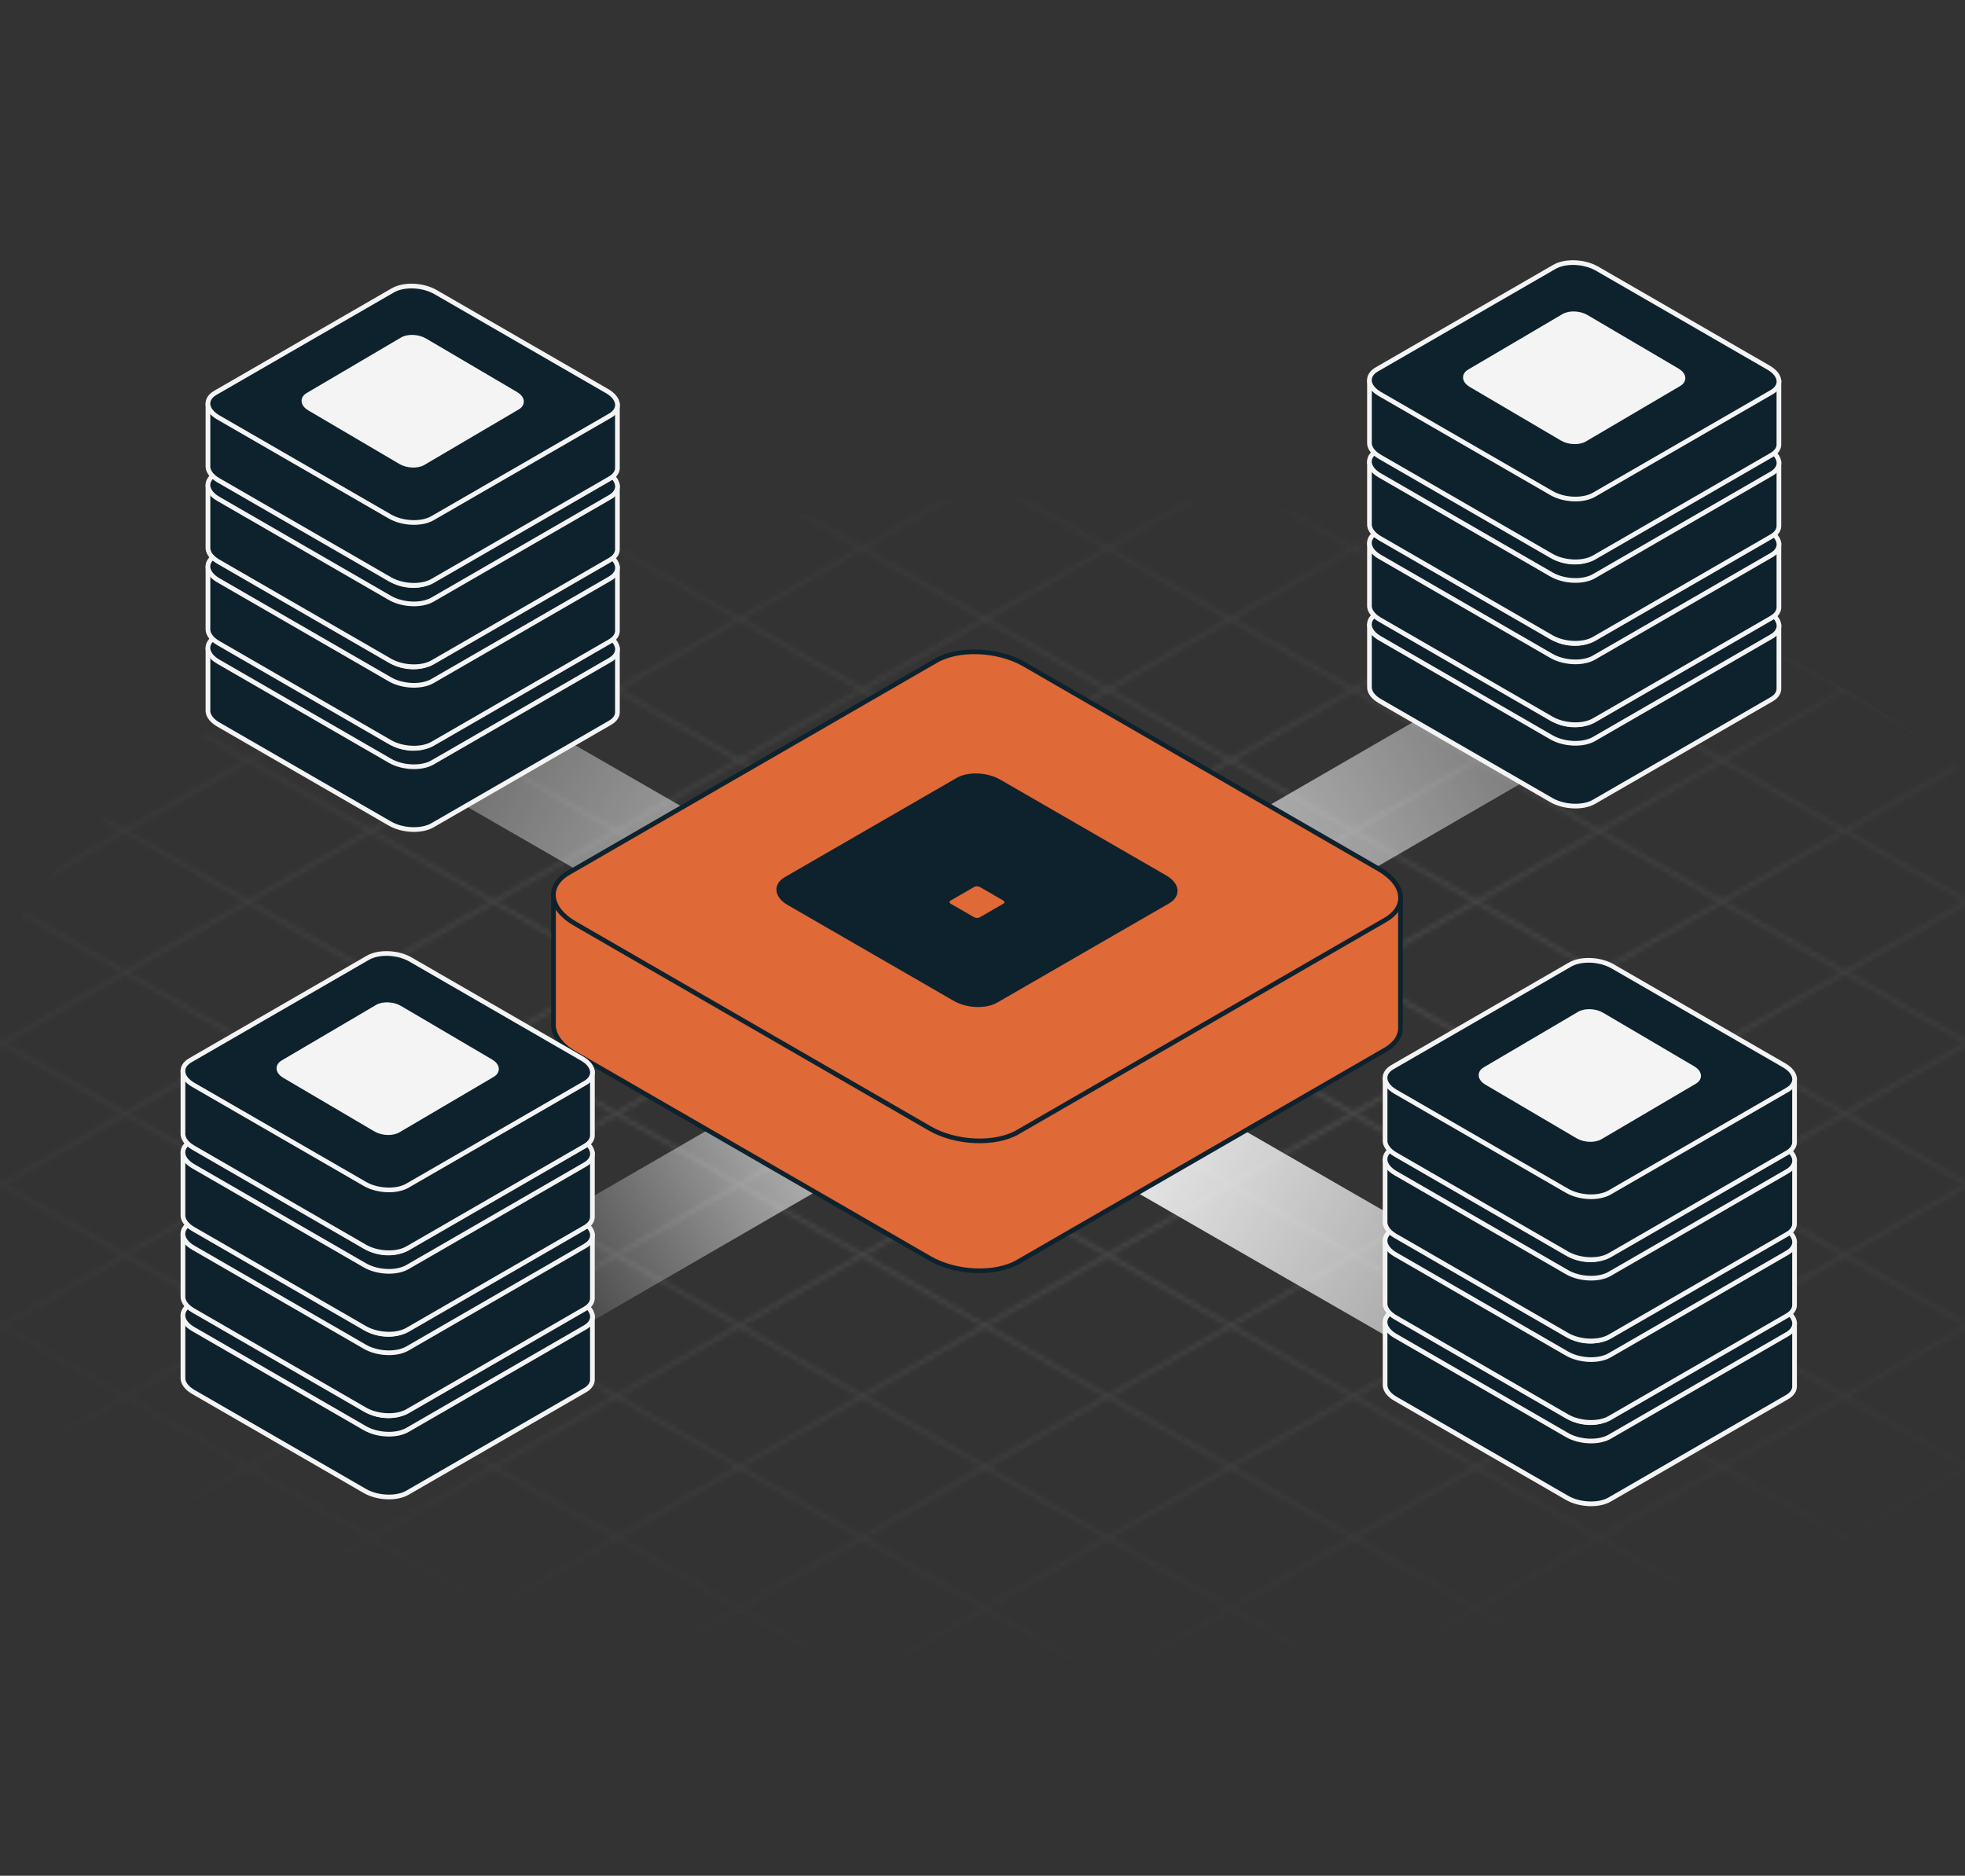 <svg width="419" height="400" viewBox="0 0 419 400" fill="none" xmlns="http://www.w3.org/2000/svg">
<rect x="0" y="0" width="419" height="400" fill="#333333" stroke="none"/>
<g clip-path="url(#clip0_741_79131)">
<mask id="mask0_741_79131" style="mask-type:alpha" maskUnits="userSpaceOnUse" x="-340" y="-79" width="1101" height="634">
<g opacity="0.2">
<mask id="path-1-inside-1_741_79131" fill="white">
<path d="M210.002 -78.715L759.511 237.502L210.002 553.718L-339.507 237.502L210.002 -78.715ZM210.002 -79L-340 237.502L210.002 554.003L760.003 237.502L210.002 -79Z"/>
</mask>
<path d="M210.002 -78.715L210.5 -79.582L210.002 -79.868L209.503 -79.582L210.002 -78.715ZM759.511 237.502L760.01 238.368L761.516 237.502L760.01 236.635L759.511 237.502ZM210.002 553.718L209.503 554.585L210.002 554.872L210.5 554.585L210.002 553.718ZM-339.507 237.502L-340.006 236.635L-341.512 237.502L-340.006 238.368L-339.507 237.502ZM210.002 -79L210.5 -79.867L210.002 -80.154L209.503 -79.867L210.002 -79ZM-340 237.502L-340.499 236.635L-342.005 237.502L-340.499 238.368L-340 237.502ZM210.002 554.003L209.503 554.87L210.002 555.157L210.5 554.87L210.002 554.003ZM760.003 237.502L760.502 238.368L762.008 237.502L760.502 236.635L760.003 237.502ZM209.503 -77.848L759.012 238.368L760.01 236.635L210.5 -79.582L209.503 -77.848ZM759.012 236.635L209.503 552.851L210.5 554.585L760.01 238.368L759.012 236.635ZM210.5 552.851L-339.009 236.635L-340.006 238.368L209.503 554.585L210.5 552.851ZM-339.009 238.368L210.5 -77.848L209.503 -79.582L-340.006 236.635L-339.009 238.368ZM209.503 -79.867L-340.499 236.635L-339.501 238.368L210.5 -78.133L209.503 -79.867ZM-340.499 238.368L209.503 554.87L210.5 553.136L-339.501 236.635L-340.499 238.368ZM210.5 554.87L760.502 238.368L759.505 236.635L209.503 553.136L210.5 554.87ZM760.502 236.635L210.5 -79.867L209.503 -78.133L759.505 238.368L760.502 236.635Z" fill="#536269" mask="url(#path-1-inside-1_741_79131)"/>
<path d="M183.809 538.929L733.81 222.43" stroke="#536269" stroke-width="0.76" stroke-miterlimit="10"/>
<path d="M157.619 523.857L707.62 207.358" stroke="#536269" stroke-width="0.76" stroke-miterlimit="10"/>
<path d="M131.429 508.785L681.431 192.287" stroke="#536269" stroke-width="0.76" stroke-miterlimit="10"/>
<path d="M105.239 493.716L655.238 177.215" stroke="#536269" stroke-width="0.76" stroke-miterlimit="10"/>
<path d="M79.049 478.645L629.048 162.143" stroke="#536269" stroke-width="0.76" stroke-miterlimit="10"/>
<path d="M52.856 463.573L602.858 147.072" stroke="#536269" stroke-width="0.76" stroke-miterlimit="10"/>
<path d="M26.667 448.502L576.668 132" stroke="#536269" stroke-width="0.76" stroke-miterlimit="10"/>
<path d="M0.477 433.43L550.475 116.928" stroke="#536269" stroke-width="0.76" stroke-miterlimit="10"/>
<path d="M-25.713 418.358L524.285 101.857" stroke="#536269" stroke-width="0.76" stroke-miterlimit="10"/>
<path d="M-51.906 403.287L498.096 86.785" stroke="#536269" stroke-width="0.76" stroke-miterlimit="10"/>
<path d="M-78.096 388.215L471.906 71.713" stroke="#536269" stroke-width="0.76" stroke-miterlimit="10"/>
<path d="M-104.285 373.143L445.716 56.642" stroke="#536269" stroke-width="0.76" stroke-miterlimit="10"/>
<path d="M-130.475 358.072L419.523 41.57" stroke="#536269" stroke-width="0.76" stroke-miterlimit="10"/>
<path d="M-156.665 343L393.333 26.502" stroke="#536269" stroke-width="0.76" stroke-miterlimit="10"/>
<path d="M-182.858 327.928L367.143 11.43" stroke="#536269" stroke-width="0.76" stroke-miterlimit="10"/>
<path d="M-209.048 312.857L340.954 -3.642" stroke="#536269" stroke-width="0.76" stroke-miterlimit="10"/>
<path d="M-235.238 297.785L314.764 -18.713" stroke="#536269" stroke-width="0.76" stroke-miterlimit="10"/>
<path d="M-261.427 282.713L288.571 -33.785" stroke="#536269" stroke-width="0.76" stroke-miterlimit="10"/>
<path d="M-287.62 267.645L262.381 -48.857" stroke="#536269" stroke-width="0.76" stroke-miterlimit="10"/>
<path d="M-313.81 252.573L236.191 -63.928" stroke="#536269" stroke-width="0.76" stroke-miterlimit="10"/>
<path d="M183.809 -63.928L733.81 252.573" stroke="#536269" stroke-width="0.76" stroke-miterlimit="10"/>
<path d="M157.619 -48.857L707.62 267.645" stroke="#536269" stroke-width="0.76" stroke-miterlimit="10"/>
<path d="M131.429 -33.785L681.431 282.713" stroke="#536269" stroke-width="0.76" stroke-miterlimit="10"/>
<path d="M105.239 -18.713L655.238 297.785" stroke="#536269" stroke-width="0.76" stroke-miterlimit="10"/>
<path d="M79.049 -3.642L629.048 312.857" stroke="#536269" stroke-width="0.76" stroke-miterlimit="10"/>
<path d="M52.856 11.43L602.858 327.928" stroke="#536269" stroke-width="0.76" stroke-miterlimit="10"/>
<path d="M26.667 26.502L576.668 343" stroke="#536269" stroke-width="0.76" stroke-miterlimit="10"/>
<path d="M0.477 41.57L550.475 358.072" stroke="#536269" stroke-width="0.76" stroke-miterlimit="10"/>
<path d="M-25.713 56.642L524.285 373.143" stroke="#536269" stroke-width="0.76" stroke-miterlimit="10"/>
<path d="M-51.906 71.713L498.096 388.215" stroke="#536269" stroke-width="0.76" stroke-miterlimit="10"/>
<path d="M-78.096 86.785L471.906 403.287" stroke="#536269" stroke-width="0.76" stroke-miterlimit="10"/>
<path d="M-104.285 101.857L445.716 418.358" stroke="#536269" stroke-width="0.76" stroke-miterlimit="10"/>
<path d="M-130.475 116.928L419.523 433.43" stroke="#536269" stroke-width="0.76" stroke-miterlimit="10"/>
<path d="M-156.665 132L393.333 448.502" stroke="#536269" stroke-width="0.76" stroke-miterlimit="10"/>
<path d="M-182.858 147.072L367.143 463.573" stroke="#536269" stroke-width="0.76" stroke-miterlimit="10"/>
<path d="M-209.048 162.143L340.954 478.645" stroke="#536269" stroke-width="0.76" stroke-miterlimit="10"/>
<path d="M-235.238 177.215L314.764 493.716" stroke="#536269" stroke-width="0.76" stroke-miterlimit="10"/>
<path d="M-261.427 192.287L288.571 508.785" stroke="#536269" stroke-width="0.76" stroke-miterlimit="10"/>
<path d="M-287.62 207.358L262.381 523.857" stroke="#536269" stroke-width="0.76" stroke-miterlimit="10"/>
<path d="M-313.81 222.43L236.191 538.929" stroke="#536269" stroke-width="0.76" stroke-miterlimit="10"/>
</g>
</mask>
<g mask="url(#mask0_741_79131)">
<ellipse cx="226" cy="249" rx="239" ry="143" fill="url(#paint0_radial_741_79131)"/>
</g>
<path d="M342.883 312.136L72.55 156.469L89.5 139.833L359.833 295.5L342.883 312.136Z" fill="url(#paint1_linear_741_79131)"/>
<path d="M353.5 150.167L79.167 309L53.167 297.5L331 136.833L353.5 150.167Z" fill="url(#paint2_linear_741_79131)"/>
<path d="M292.011 146.371V133.298L321.324 133.282L331.456 127.432C333.782 126.09 337.843 126.257 340.528 127.808L349.981 133.265L379.319 133.249V146.693C379.384 147.601 378.878 148.479 377.76 149.124L339.874 170.997C337.548 172.34 333.487 172.172 330.802 170.622L294.219 149.5C292.67 148.606 291.922 147.447 292.009 146.369L292.011 146.371Z" fill="#0D222D" stroke="#F4F4F4" stroke-linejoin="round"/>
<path d="M339.877 157.602L377.763 135.729C380.089 134.387 379.797 132.042 377.112 130.491L340.528 109.372C337.843 107.821 333.782 107.653 331.456 108.996L293.57 130.869C291.244 132.212 291.536 134.557 294.222 136.108L330.805 157.229C333.49 158.78 337.551 158.948 339.877 157.605V157.602Z" fill="#0D222D" stroke="#F4F4F4" stroke-linejoin="round"/>
<path d="M339.188 153.804L371.866 134.765C373.873 133.594 373.619 131.554 371.303 130.208L339.751 111.827C337.435 110.475 333.929 110.33 331.927 111.5L299.249 130.539C297.242 131.71 297.496 133.75 299.812 135.097L331.364 153.477C333.68 154.829 337.186 154.975 339.188 153.804Z" fill="#0D222D" stroke="#F4F4F4" stroke-linejoin="round"/>
<path d="M292.011 129.008V115.935L321.324 115.918L331.456 110.069C333.782 108.726 337.843 108.894 340.528 110.445L349.981 115.902L379.319 115.886V129.329C379.384 130.237 378.878 131.115 377.76 131.761L339.874 153.634C337.548 154.977 333.487 154.809 330.802 153.258L294.219 132.137C292.67 131.242 291.922 130.083 292.009 129.005L292.011 129.008Z" fill="#0D222D" stroke="#F4F4F4" stroke-linejoin="round"/>
<path d="M339.877 140.239L377.763 118.366C380.089 117.024 379.797 114.679 377.112 113.128L340.528 92.009C337.843 90.458 333.782 90.29 331.456 91.633L293.57 113.506C291.244 114.849 291.536 117.194 294.222 118.745L330.805 139.866C333.49 141.417 337.551 141.585 339.877 140.242V140.239Z" fill="#0D222D" stroke="#F4F4F4" stroke-linejoin="round"/>
<path d="M339.188 136.441L371.866 117.402C373.873 116.231 373.619 114.191 371.303 112.844L339.751 94.464C337.435 93.112 333.929 92.967 331.927 94.137L299.249 113.176C297.242 114.347 297.496 116.387 299.812 117.734L331.364 136.114C333.68 137.466 337.186 137.611 339.188 136.441Z" fill="#0D222D" stroke="#F4F4F4" stroke-linejoin="round"/>
<path d="M292.011 111.645V98.572L321.324 98.555L331.456 92.706C333.782 91.363 337.843 91.531 340.528 93.082L349.981 98.539L379.319 98.523V111.966C379.384 112.874 378.878 113.752 377.76 114.398L339.874 136.271C337.548 137.613 333.487 137.446 330.802 135.895L294.219 114.773C292.67 113.879 291.922 112.72 292.009 111.642L292.011 111.645Z" fill="#0D222D" stroke="#F4F4F4" stroke-linejoin="round"/>
<path d="M339.877 122.876L377.763 101.003C380.089 99.66 379.797 97.315 377.112 95.764L340.528 74.645C337.843 73.095 333.782 72.927 331.456 74.27L293.57 96.143C291.244 97.485 291.536 99.831 294.222 101.381L330.805 122.503C333.49 124.054 337.551 124.221 339.877 122.879V122.876Z" fill="#0D222D" stroke="#F4F4F4" stroke-linejoin="round"/>
<path d="M339.188 119.078L371.866 100.039C373.873 98.868 373.619 96.828 371.303 95.481L339.751 77.101C337.435 75.749 333.929 75.603 331.927 76.774L299.249 95.813C297.242 96.984 297.496 99.024 299.812 100.371L331.364 118.751C333.68 120.103 337.186 120.248 339.188 119.078Z" fill="#0D222D" stroke="#F4F4F4" stroke-linejoin="round"/>
<path d="M292.011 94.282V81.209L321.324 81.192L331.456 75.343C333.782 74 337.843 74.168 340.528 75.719L349.981 81.176L379.319 81.16V94.603C379.384 95.511 378.878 96.389 377.76 97.035L339.874 118.908C337.548 120.25 333.487 120.083 330.802 118.532L294.219 97.41C292.67 96.516 291.922 95.357 292.009 94.279L292.011 94.282Z" fill="#0D222D" stroke="#F4F4F4" stroke-linejoin="round"/>
<path d="M339.877 105.513L377.763 83.64C380.089 82.297 379.797 79.952 377.112 78.401L340.528 57.282C337.843 55.732 333.782 55.564 331.456 56.907L293.57 78.78C291.244 80.122 291.536 82.467 294.222 84.018L330.805 105.14C333.49 106.691 337.551 106.858 339.877 105.515V105.513Z" fill="#0D222D" stroke="#F4F4F4" stroke-linejoin="round"/>
<path d="M337.903 93.717L358.031 81.877C359.267 81.148 359.11 79.88 357.684 79.042L338.249 67.612C336.823 66.771 334.664 66.68 333.431 67.409L313.303 79.249C312.067 79.977 312.223 81.245 313.649 82.083L333.084 93.513C334.51 94.354 336.67 94.445 337.903 93.717Z" fill="#F4F4F4" stroke="#F4F4F4" stroke-linejoin="round"/>
<path d="M44.345 151.371V138.298L73.658 138.282L83.789 132.432C86.115 131.09 90.176 131.257 92.862 132.808L102.315 138.265L131.652 138.249V151.693C131.717 152.601 131.212 153.479 130.093 154.124L92.208 175.997C89.882 177.34 85.821 177.172 83.135 175.622L46.552 154.5C45.004 153.606 44.255 152.447 44.342 151.369L44.345 151.371Z" fill="#0D222D" stroke="#F4F4F4" stroke-linejoin="round"/>
<path d="M92.211 162.602L130.096 140.729C132.422 139.387 132.131 137.042 129.445 135.491L92.862 114.372C90.176 112.821 86.116 112.653 83.79 113.996L45.904 135.869C43.578 137.212 43.869 139.557 46.555 141.108L83.138 162.229C85.824 163.78 89.885 163.948 92.211 162.605V162.602Z" fill="#0D222D" stroke="#F4F4F4" stroke-linejoin="round"/>
<path d="M91.521 158.804L124.2 139.765C126.207 138.594 125.953 136.554 123.637 135.208L92.084 116.827C89.769 115.475 86.263 115.33 84.261 116.5L51.582 135.539C49.575 136.71 49.83 138.75 52.145 140.097L83.698 158.477C86.014 159.829 89.519 159.975 91.521 158.804Z" fill="#0D222D" stroke="#F4F4F4" stroke-linejoin="round"/>
<path d="M44.345 134.008V120.935L73.658 120.918L83.789 115.069C86.115 113.726 90.176 113.894 92.862 115.445L102.315 120.902L131.652 120.886V134.329C131.717 135.237 131.212 136.115 130.093 136.761L92.208 158.634C89.882 159.977 85.821 159.809 83.135 158.258L46.552 137.137C45.004 136.242 44.255 135.083 44.342 134.005L44.345 134.008Z" fill="#0D222D" stroke="#F4F4F4" stroke-linejoin="round"/>
<path d="M92.211 145.239L130.096 123.366C132.422 122.024 132.131 119.679 129.445 118.128L92.862 97.009C90.176 95.458 86.116 95.29 83.79 96.633L45.904 118.506C43.578 119.849 43.869 122.194 46.555 123.745L83.138 144.866C85.824 146.417 89.885 146.585 92.211 145.242V145.239Z" fill="#0D222D" stroke="#F4F4F4" stroke-linejoin="round"/>
<path d="M91.521 141.441L124.2 122.402C126.207 121.231 125.953 119.191 123.637 117.844L92.084 99.464C89.769 98.112 86.263 97.967 84.261 99.137L51.582 118.176C49.575 119.347 49.83 121.387 52.145 122.734L83.698 141.114C86.014 142.466 89.519 142.611 91.521 141.441Z" fill="#0D222D" stroke="#F4F4F4" stroke-linejoin="round"/>
<path d="M44.345 116.645V103.572L73.658 103.555L83.789 97.706C86.115 96.363 90.176 96.531 92.862 98.082L102.315 103.539L131.652 103.523V116.966C131.717 117.874 131.212 118.752 130.093 119.398L92.208 141.271C89.882 142.613 85.821 142.446 83.135 140.895L46.552 119.773C45.004 118.879 44.255 117.72 44.342 116.642L44.345 116.645Z" fill="#0D222D" stroke="#F4F4F4" stroke-linejoin="round"/>
<path d="M92.211 127.876L130.096 106.003C132.422 104.66 132.131 102.315 129.445 100.764L92.862 79.645C90.176 78.095 86.116 77.927 83.79 79.27L45.904 101.143C43.578 102.485 43.869 104.83 46.555 106.381L83.138 127.503C85.824 129.054 89.885 129.221 92.211 127.879V127.876Z" fill="#0D222D" stroke="#F4F4F4" stroke-linejoin="round"/>
<path d="M91.521 124.078L124.2 105.039C126.207 103.868 125.953 101.828 123.637 100.481L92.084 82.101C89.769 80.749 86.263 80.603 84.261 81.774L51.582 100.813C49.575 101.984 49.83 104.024 52.145 105.371L83.698 123.751C86.014 125.103 89.519 125.248 91.521 124.078Z" fill="#0D222D" stroke="#F4F4F4" stroke-linejoin="round"/>
<path d="M44.345 99.282V86.209L73.658 86.192L83.789 80.343C86.115 79 90.176 79.168 92.861 80.719L102.315 86.176L131.652 86.16V99.603C131.717 100.511 131.212 101.389 130.093 102.035L92.208 123.908C89.882 125.25 85.821 125.083 83.135 123.532L46.552 102.41C45.004 101.516 44.255 100.357 44.342 99.279L44.345 99.282Z" fill="#0D222D" stroke="#F4F4F4" stroke-linejoin="round"/>
<path d="M92.21 110.513L130.096 88.64C132.422 87.297 132.131 84.952 129.445 83.401L92.862 62.282C90.176 60.732 86.116 60.564 83.789 61.907L45.904 83.78C43.578 85.122 43.869 87.467 46.555 89.018L83.138 110.14C85.824 111.691 89.884 111.858 92.21 110.515V110.513Z" fill="#0D222D" stroke="#F4F4F4" stroke-linejoin="round"/>
<path d="M90.236 98.717L110.364 86.877C111.6 86.148 111.444 84.88 110.017 84.042L90.583 72.612C89.156 71.771 86.997 71.68 85.764 72.409L65.636 84.249C64.4 84.977 64.556 86.245 65.983 87.083L85.417 98.513C86.844 99.354 89.003 99.445 90.236 98.717Z" fill="#F4F4F4" stroke="#F4F4F4" stroke-linejoin="round"/>
<path d="M118.024 218.186V191.144L178.658 191.11L199.614 179.011C204.426 176.234 212.826 176.58 218.38 179.788L237.934 191.077L298.619 191.043V218.851C298.753 220.729 297.708 222.545 295.394 223.881L217.028 269.124C212.216 271.902 203.817 271.555 198.262 268.348L122.589 224.657C119.387 222.808 117.839 220.41 118.018 218.18L118.024 218.186Z" fill="#E06938" stroke="#0D222D" stroke-linejoin="round"/>
<path d="M217.034 241.417L295.4 196.173C300.212 193.396 299.608 188.545 294.053 185.337L218.381 141.653C212.826 138.445 204.426 138.098 199.615 140.876L121.248 186.12C116.437 188.897 117.04 193.748 122.595 196.955L198.268 240.646C203.823 243.853 212.222 244.2 217.034 241.422V241.417Z" fill="#E06938" stroke="#0D222D" stroke-linejoin="round"/>
<path d="M212.395 213.369L249.067 192.194C251.319 190.892 251.034 188.623 248.435 187.126L213.027 166.683C210.428 165.18 206.494 165.018 204.247 166.32L167.576 187.495C165.324 188.797 165.609 191.066 168.208 192.563L203.616 213.006C206.215 214.509 210.149 214.671 212.395 213.369Z" fill="#0D222D" stroke="#0D222D" stroke-linejoin="round"/>
<path d="M208.886 195.637L213.96 192.708C214.273 192.529 214.234 192.216 213.871 192.004L208.97 189.176C208.612 188.97 208.064 188.947 207.757 189.126L202.683 192.054C202.37 192.233 202.409 192.546 202.772 192.753L207.673 195.581C208.031 195.787 208.579 195.81 208.886 195.631V195.637Z" fill="#E06938"/>
<path d="M295.345 295.162V282.088L324.658 282.072L334.789 276.223C337.115 274.88 341.176 275.048 343.862 276.599L353.315 282.056L382.652 282.04V295.483C382.717 296.391 382.212 297.269 381.093 297.915L343.208 319.788C340.882 321.13 336.821 320.963 334.135 319.412L297.552 298.29C296.004 297.396 295.256 296.237 295.342 295.159L295.345 295.162Z" fill="#0D222D" stroke="#F4F4F4" stroke-linejoin="round"/>
<path d="M343.211 306.393L381.096 284.52C383.423 283.177 383.131 280.832 380.445 279.281L343.862 258.162C341.176 256.611 337.116 256.444 334.79 257.787L296.904 279.66C294.578 281.002 294.87 283.347 297.555 284.898L334.138 306.02C336.824 307.571 340.885 307.738 343.211 306.395V306.393Z" fill="#0D222D" stroke="#F4F4F4" stroke-linejoin="round"/>
<path d="M342.522 302.594L375.2 283.555C377.207 282.385 376.953 280.345 374.637 278.998L343.084 260.617C340.769 259.266 337.263 259.12 335.261 260.291L302.583 279.33C300.576 280.5 300.83 282.54 303.145 283.887L334.698 302.268C337.014 303.619 340.52 303.765 342.522 302.594Z" fill="#0D222D" stroke="#F4F4F4" stroke-linejoin="round"/>
<path d="M295.345 277.799V264.725L324.658 264.709L334.789 258.86C337.115 257.517 341.176 257.684 343.862 259.235L353.315 264.693L382.652 264.676V278.12C382.717 279.028 382.212 279.906 381.093 280.552L343.208 302.424C340.882 303.767 336.821 303.6 334.135 302.049L297.552 280.927C296.004 280.033 295.256 278.874 295.342 277.796L295.345 277.799Z" fill="#0D222D" stroke="#F4F4F4" stroke-linejoin="round"/>
<path d="M343.211 289.029L381.096 267.157C383.423 265.814 383.131 263.469 380.445 261.918L343.862 240.799C341.176 239.248 337.116 239.081 334.79 240.423L296.904 262.296C294.578 263.639 294.87 265.984 297.555 267.535L334.138 288.657C336.824 290.207 340.885 290.375 343.211 289.032V289.029Z" fill="#0D222D" stroke="#F4F4F4" stroke-linejoin="round"/>
<path d="M342.522 285.231L375.2 266.192C377.207 265.022 376.953 262.982 374.637 261.635L343.084 243.254C340.769 241.903 337.263 241.757 335.261 242.928L302.583 261.967C300.576 263.137 300.83 265.177 303.145 266.524L334.698 284.905C337.014 286.256 340.52 286.402 342.522 285.231Z" fill="#0D222D" stroke="#F4F4F4" stroke-linejoin="round"/>
<path d="M295.345 260.435V247.362L324.658 247.346L334.789 241.497C337.115 240.154 341.176 240.321 343.862 241.872L353.315 247.33L382.652 247.313V260.757C382.717 261.665 382.212 262.543 381.093 263.188L343.208 285.061C340.882 286.404 336.821 286.237 334.135 284.686L297.552 263.564C296.004 262.67 295.256 261.511 295.342 260.433L295.345 260.435Z" fill="#0D222D" stroke="#F4F4F4" stroke-linejoin="round"/>
<path d="M343.211 271.666L381.096 249.794C383.423 248.451 383.131 246.106 380.445 244.555L343.862 223.436C341.176 221.885 337.116 221.718 334.79 223.06L296.904 244.933C294.578 246.276 294.87 248.621 297.555 250.172L334.138 271.294C336.824 272.844 340.885 273.012 343.211 271.669V271.666Z" fill="#0D222D" stroke="#F4F4F4" stroke-linejoin="round"/>
<path d="M342.522 267.868L375.2 248.829C377.207 247.658 376.953 245.618 374.637 244.272L343.084 225.891C340.769 224.54 337.263 224.394 335.261 225.565L302.583 244.603C300.576 245.774 300.83 247.814 303.145 249.161L334.698 267.541C337.014 268.893 340.52 269.039 342.522 267.868Z" fill="#0D222D" stroke="#F4F4F4" stroke-linejoin="round"/>
<path d="M295.345 243.072V229.999L324.658 229.983L334.789 224.133C337.115 222.791 341.176 222.958 343.861 224.509L353.315 229.966L382.652 229.95V243.394C382.717 244.301 382.212 245.179 381.093 245.825L343.208 267.698C340.881 269.041 336.821 268.873 334.135 267.322L297.552 246.201C296.004 245.306 295.255 244.147 295.342 243.069L295.345 243.072Z" fill="#0D222D" stroke="#F4F4F4" stroke-linejoin="round"/>
<path d="M343.211 254.303L381.096 232.431C383.422 231.088 383.131 228.743 380.445 227.192L343.862 206.073C341.176 204.522 337.116 204.355 334.789 205.697L296.904 227.57C294.578 228.913 294.869 231.258 297.555 232.809L334.138 253.93C336.824 255.481 340.884 255.649 343.211 254.306V254.303Z" fill="#0D222D" stroke="#F4F4F4" stroke-linejoin="round"/>
<path d="M341.236 242.507L361.364 230.667C362.6 229.939 362.444 228.67 361.017 227.833L341.583 216.402C340.157 215.561 337.997 215.471 336.764 216.199L316.636 228.039C315.4 228.767 315.557 230.036 316.983 230.873L336.417 242.304C337.844 243.144 340.003 243.235 341.236 242.507Z" fill="#F4F4F4" stroke="#F4F4F4" stroke-linejoin="round"/>
<path d="M39.011 293.705V280.631L68.324 280.615L78.456 274.766C80.782 273.423 84.843 273.59 87.528 275.141L96.981 280.599L126.319 280.582V294.026C126.384 294.934 125.878 295.812 124.76 296.458L86.874 318.33C84.548 319.673 80.487 319.506 77.802 317.955L41.218 296.833C39.67 295.939 38.922 294.78 39.008 293.702L39.011 293.705Z" fill="#0D222D" stroke="#F4F4F4" stroke-linejoin="round"/>
<path d="M86.877 304.935L124.763 283.063C127.089 281.72 126.797 279.375 124.112 277.824L87.528 256.705C84.843 255.154 80.782 254.987 78.456 256.329L40.57 278.202C38.244 279.545 38.536 281.89 41.221 283.441L77.805 304.563C80.49 306.113 84.551 306.281 86.877 304.938V304.935Z" fill="#0D222D" stroke="#F4F4F4" stroke-linejoin="round"/>
<path d="M86.188 301.137L118.866 282.098C120.873 280.928 120.619 278.888 118.303 277.541L86.751 259.16C84.435 257.809 80.929 257.663 78.927 258.834L46.249 277.873C44.242 279.043 44.496 281.083 46.812 282.43L78.365 300.811C80.68 302.162 84.186 302.308 86.188 301.137Z" fill="#0D222D" stroke="#F4F4F4" stroke-linejoin="round"/>
<path d="M39.011 276.341V263.268L68.324 263.252L78.456 257.403C80.782 256.06 84.843 256.227 87.528 257.778L96.981 263.236L126.319 263.219V276.663C126.384 277.571 125.878 278.449 124.76 279.094L86.874 300.967C84.548 302.31 80.487 302.143 77.802 300.592L41.218 279.47C39.67 278.576 38.922 277.417 39.008 276.339L39.011 276.341Z" fill="#0D222D" stroke="#F4F4F4" stroke-linejoin="round"/>
<path d="M86.877 287.572L124.763 265.7C127.089 264.357 126.797 262.012 124.112 260.461L87.528 239.342C84.843 237.791 80.782 237.624 78.456 238.966L40.57 260.839C38.244 262.182 38.536 264.527 41.221 266.078L77.805 287.2C80.49 288.75 84.551 288.918 86.877 287.575V287.572Z" fill="#0D222D" stroke="#F4F4F4" stroke-linejoin="round"/>
<path d="M86.188 283.774L118.866 264.735C120.873 263.565 120.619 261.525 118.303 260.178L86.751 241.797C84.435 240.446 80.929 240.3 78.927 241.471L46.249 260.51C44.242 261.68 44.496 263.72 46.812 265.067L78.365 283.448C80.68 284.799 84.186 284.945 86.188 283.774Z" fill="#0D222D" stroke="#F4F4F4" stroke-linejoin="round"/>
<path d="M39.011 258.978V245.905L68.324 245.889L78.456 240.039C80.782 238.697 84.843 238.864 87.528 240.415L96.981 245.872L126.319 245.856V259.3C126.384 260.207 125.878 261.086 124.76 261.731L86.874 283.604C84.548 284.947 80.487 284.779 77.802 283.228L41.218 262.107C39.67 261.212 38.922 260.053 39.008 258.975L39.011 258.978Z" fill="#0D222D" stroke="#F4F4F4" stroke-linejoin="round"/>
<path d="M86.877 270.209L124.763 248.336C127.089 246.994 126.797 244.648 124.112 243.098L87.528 221.979C84.843 220.428 80.782 220.26 78.456 221.603L40.57 243.476C38.244 244.819 38.536 247.164 41.221 248.715L77.805 269.836C80.49 271.387 84.551 271.555 86.877 270.212V270.209Z" fill="#0D222D" stroke="#F4F4F4" stroke-linejoin="round"/>
<path d="M86.188 266.411L118.866 247.372C120.873 246.201 120.619 244.161 118.303 242.815L86.751 224.434C84.435 223.082 80.929 222.937 78.927 224.108L46.249 243.146C44.242 244.317 44.496 246.357 46.812 247.704L78.365 266.084C80.68 267.436 84.186 267.582 86.188 266.411Z" fill="#0D222D" stroke="#F4F4F4" stroke-linejoin="round"/>
<path d="M39.011 241.615V228.542L68.324 228.526L78.456 222.676C80.782 221.334 84.843 221.501 87.528 223.052L96.981 228.509L126.319 228.493V241.937C126.384 242.844 125.878 243.722 124.76 244.368L86.874 266.241C84.548 267.584 80.487 267.416 77.802 265.865L41.218 244.744C39.67 243.849 38.922 242.69 39.008 241.612L39.011 241.615Z" fill="#0D222D" stroke="#F4F4F4" stroke-linejoin="round"/>
<path d="M86.877 252.846L124.763 230.973C127.089 229.63 126.797 227.285 124.112 225.735L87.528 204.616C84.843 203.065 80.782 202.897 78.456 204.24L40.57 226.113C38.244 227.456 38.536 229.801 41.221 231.351L77.805 252.473C80.49 254.024 84.551 254.191 86.877 252.849V252.846Z" fill="#0D222D" stroke="#F4F4F4" stroke-linejoin="round"/>
<path d="M84.903 241.05L105.031 229.21C106.267 228.482 106.11 227.213 104.684 226.376L85.249 214.945C83.823 214.104 81.664 214.014 80.431 214.742L60.303 226.582C59.067 227.31 59.223 228.579 60.649 229.416L80.084 240.847C81.51 241.687 83.67 241.778 84.903 241.05Z" fill="#F4F4F4" stroke="#F4F4F4" stroke-linejoin="round"/>
</g>
<defs>
<radialGradient id="paint0_radial_741_79131" cx="0" cy="0" r="1" gradientUnits="userSpaceOnUse" gradientTransform="translate(226 224) rotate(90) scale(134.5 280.783)">
<stop stop-color="#D9D9D9"/>
<stop offset="1" stop-color="#D9D9D9" stop-opacity="0"/>
</radialGradient>
<linearGradient id="paint1_linear_741_79131" x1="35.667" y1="134.833" x2="416.833" y2="353.333" gradientUnits="userSpaceOnUse">
<stop stop-color="#F4F4F4" stop-opacity="0"/>
<stop offset="0.5" stop-color="#F4F4F4"/>
<stop offset="1" stop-color="#F4F4F4" stop-opacity="0"/>
</linearGradient>
<linearGradient id="paint2_linear_741_79131" x1="18.571" y1="343.539" x2="398.381" y2="122.689" gradientUnits="userSpaceOnUse">
<stop offset="0.25" stop-color="#F4F4F4" stop-opacity="0"/>
<stop offset="0.5" stop-color="#F4F4F4"/>
<stop offset="1" stop-color="#F4F4F4" stop-opacity="0"/>
</linearGradient>
<clipPath id="clip0_741_79131">
<rect width="419" height="400" fill="white"/>
</clipPath>
</defs>
</svg>
